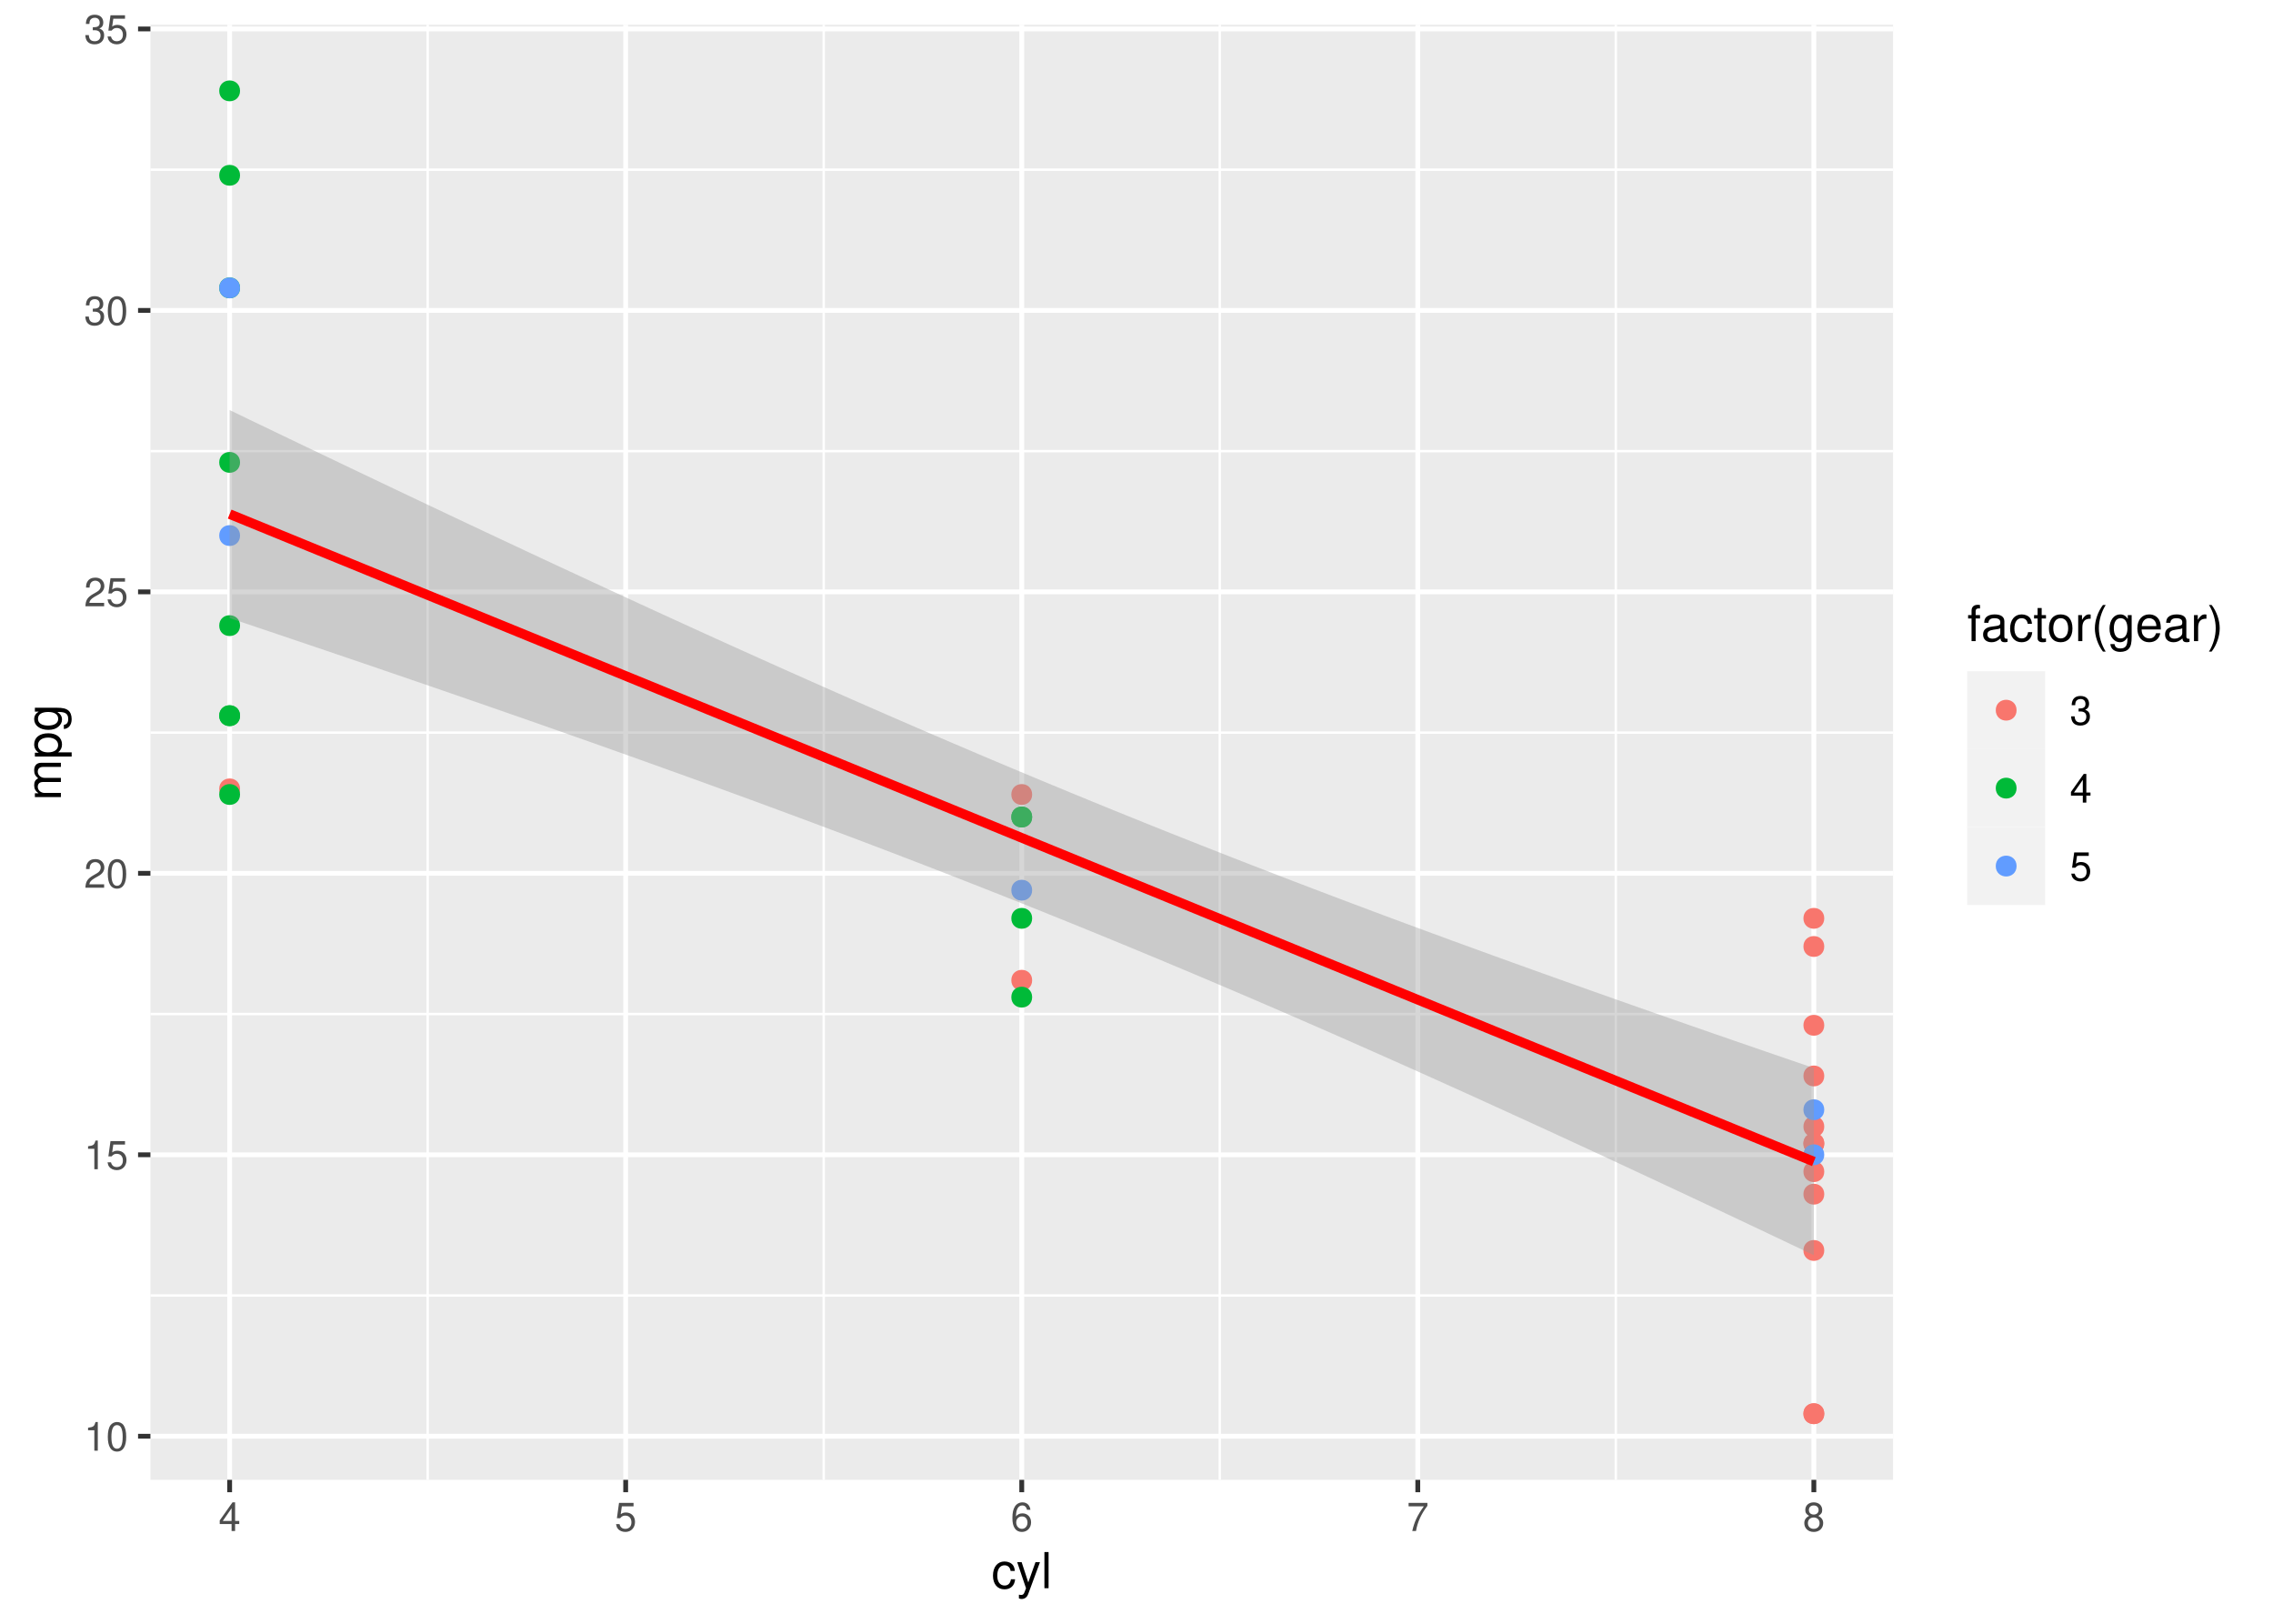 <?xml version="1.0" encoding="UTF-8"?>
<svg xmlns="http://www.w3.org/2000/svg" xmlns:xlink="http://www.w3.org/1999/xlink" width="504pt" height="360pt" viewBox="0 0 504 360" version="1.1">
<defs>
<g>
<symbol overflow="visible" id="glyph0-0">
<path style="stroke:none;" d=""/>
</symbol>
<symbol overflow="visible" id="glyph0-1">
<path style="stroke:none;" d="M 2.281 -4.531 L 2.281 0 L 3.047 0 L 3.047 -6.359 L 2.547 -6.359 C 2.266 -5.391 2.094 -5.25 0.891 -5.094 L 0.891 -4.531 Z M 2.281 -4.531 "/>
</symbol>
<symbol overflow="visible" id="glyph0-2">
<path style="stroke:none;" d="M 2.422 -6.359 C 1.844 -6.359 1.312 -6.094 0.984 -5.672 C 0.578 -5.109 0.375 -4.25 0.375 -3.078 C 0.375 -0.938 1.078 0.203 2.422 0.203 C 3.734 0.203 4.453 -0.938 4.453 -3.031 C 4.453 -4.25 4.266 -5.078 3.859 -5.672 C 3.531 -6.109 3.016 -6.359 2.422 -6.359 Z M 2.422 -5.672 C 3.25 -5.672 3.672 -4.828 3.672 -3.094 C 3.672 -1.281 3.266 -0.438 2.406 -0.438 C 1.578 -0.438 1.172 -1.312 1.172 -3.062 C 1.172 -4.828 1.578 -5.672 2.422 -5.672 Z M 2.422 -5.672 "/>
</symbol>
<symbol overflow="visible" id="glyph0-3">
<path style="stroke:none;" d="M 4.188 -6.234 L 0.969 -6.234 L 0.5 -2.844 L 1.219 -2.844 C 1.578 -3.266 1.875 -3.422 2.359 -3.422 C 3.203 -3.422 3.719 -2.844 3.719 -1.922 C 3.719 -1.031 3.203 -0.484 2.359 -0.484 C 1.688 -0.484 1.266 -0.828 1.078 -1.531 L 0.312 -1.531 C 0.406 -1.016 0.5 -0.781 0.688 -0.547 C 1.031 -0.078 1.672 0.203 2.375 0.203 C 3.641 0.203 4.516 -0.719 4.516 -2.031 C 4.516 -3.266 3.688 -4.109 2.5 -4.109 C 2.062 -4.109 1.703 -4 1.344 -3.734 L 1.594 -5.469 L 4.188 -5.469 Z M 4.188 -6.234 "/>
</symbol>
<symbol overflow="visible" id="glyph0-4">
<path style="stroke:none;" d="M 4.453 -0.766 L 1.172 -0.766 C 1.25 -1.297 1.531 -1.625 2.297 -2.094 L 3.172 -2.594 C 4.047 -3.062 4.5 -3.719 4.5 -4.5 C 4.5 -5.031 4.281 -5.531 3.922 -5.875 C 3.547 -6.203 3.094 -6.359 2.5 -6.359 C 1.703 -6.359 1.125 -6.078 0.781 -5.531 C 0.547 -5.203 0.453 -4.797 0.438 -4.156 L 1.219 -4.156 C 1.234 -4.594 1.297 -4.844 1.406 -5.062 C 1.594 -5.438 2 -5.688 2.469 -5.688 C 3.172 -5.688 3.703 -5.172 3.703 -4.484 C 3.703 -3.969 3.406 -3.531 2.859 -3.219 L 2.047 -2.75 C 0.75 -2 0.375 -1.406 0.297 -0.016 L 4.453 -0.016 Z M 4.453 -0.766 "/>
</symbol>
<symbol overflow="visible" id="glyph0-5">
<path style="stroke:none;" d="M 1.938 -2.922 L 2.359 -2.922 C 3.203 -2.922 3.656 -2.531 3.656 -1.766 C 3.656 -0.969 3.172 -0.484 2.375 -0.484 C 1.516 -0.484 1.109 -0.922 1.062 -1.844 L 0.281 -1.844 C 0.312 -1.344 0.406 -1 0.547 -0.719 C 0.875 -0.109 1.484 0.203 2.344 0.203 C 3.625 0.203 4.453 -0.578 4.453 -1.781 C 4.453 -2.594 4.141 -3.031 3.391 -3.297 C 3.969 -3.531 4.266 -3.969 4.266 -4.609 C 4.266 -5.703 3.547 -6.359 2.359 -6.359 C 1.109 -6.359 0.438 -5.656 0.406 -4.312 L 1.188 -4.312 C 1.203 -4.703 1.234 -4.922 1.328 -5.109 C 1.5 -5.469 1.891 -5.688 2.375 -5.688 C 3.062 -5.688 3.469 -5.266 3.469 -4.578 C 3.469 -4.141 3.312 -3.859 2.969 -3.719 C 2.766 -3.625 2.484 -3.594 1.938 -3.578 Z M 1.938 -2.922 "/>
</symbol>
<symbol overflow="visible" id="glyph0-6">
<path style="stroke:none;" d="M 2.875 -1.547 L 2.875 0 L 3.656 0 L 3.656 -1.547 L 4.578 -1.547 L 4.578 -2.234 L 3.656 -2.234 L 3.656 -6.359 L 3.078 -6.359 L 0.25 -2.359 L 0.25 -1.547 Z M 2.875 -2.234 L 0.922 -2.234 L 2.875 -5.047 Z M 2.875 -2.234 "/>
</symbol>
<symbol overflow="visible" id="glyph0-7">
<path style="stroke:none;" d="M 4.375 -4.703 C 4.234 -5.75 3.562 -6.359 2.609 -6.359 C 1.922 -6.359 1.312 -6.031 0.938 -5.453 C 0.547 -4.828 0.375 -4.062 0.375 -2.906 C 0.375 -1.828 0.531 -1.156 0.906 -0.594 C 1.234 -0.078 1.781 0.203 2.469 0.203 C 3.656 0.203 4.516 -0.688 4.516 -1.922 C 4.516 -3.094 3.719 -3.922 2.609 -3.922 C 1.984 -3.922 1.5 -3.688 1.172 -3.234 C 1.172 -4.797 1.672 -5.672 2.562 -5.672 C 3.109 -5.672 3.484 -5.328 3.609 -4.703 Z M 2.5 -3.234 C 3.25 -3.234 3.719 -2.703 3.719 -1.859 C 3.719 -1.062 3.188 -0.484 2.484 -0.484 C 1.766 -0.484 1.219 -1.094 1.219 -1.906 C 1.219 -2.688 1.734 -3.234 2.5 -3.234 Z M 2.5 -3.234 "/>
</symbol>
<symbol overflow="visible" id="glyph0-8">
<path style="stroke:none;" d="M 4.578 -6.234 L 0.406 -6.234 L 0.406 -5.469 L 3.781 -5.469 C 2.281 -3.359 1.688 -2.047 1.219 0 L 2.047 0 C 2.391 -2 3.172 -3.719 4.578 -5.594 Z M 4.578 -6.234 "/>
</symbol>
<symbol overflow="visible" id="glyph0-9">
<path style="stroke:none;" d="M 3.438 -3.359 C 4.094 -3.75 4.297 -4.062 4.297 -4.656 C 4.297 -5.672 3.531 -6.359 2.422 -6.359 C 1.312 -6.359 0.547 -5.672 0.547 -4.672 C 0.547 -4.062 0.75 -3.75 1.391 -3.359 C 0.672 -2.984 0.328 -2.469 0.328 -1.766 C 0.328 -0.609 1.172 0.203 2.422 0.203 C 3.656 0.203 4.516 -0.609 4.516 -1.766 C 4.516 -2.469 4.156 -2.984 3.438 -3.359 Z M 2.422 -5.672 C 3.078 -5.672 3.5 -5.281 3.5 -4.641 C 3.5 -4.047 3.062 -3.656 2.422 -3.656 C 1.766 -3.656 1.344 -4.047 1.344 -4.656 C 1.344 -5.281 1.766 -5.672 2.422 -5.672 Z M 2.422 -3 C 3.188 -3 3.719 -2.484 3.719 -1.75 C 3.719 -0.984 3.203 -0.484 2.406 -0.484 C 1.641 -0.484 1.125 -1 1.125 -1.734 C 1.125 -2.5 1.641 -3 2.422 -3 Z M 2.422 -3 "/>
</symbol>
<symbol overflow="visible" id="glyph1-0">
<path style="stroke:none;" d=""/>
</symbol>
<symbol overflow="visible" id="glyph1-1">
<path style="stroke:none;" d="M 5.188 -3.828 C 5.141 -4.391 5.016 -4.75 4.797 -5.078 C 4.406 -5.609 3.703 -5.922 2.906 -5.922 C 1.344 -5.922 0.344 -4.703 0.344 -2.781 C 0.344 -0.922 1.328 0.25 2.891 0.25 C 4.266 0.25 5.141 -0.578 5.25 -1.984 L 4.328 -1.984 C 4.172 -1.062 3.703 -0.594 2.922 -0.594 C 1.906 -0.594 1.297 -1.422 1.297 -2.781 C 1.297 -4.219 1.891 -5.078 2.891 -5.078 C 3.656 -5.078 4.141 -4.625 4.25 -3.828 Z M 5.188 -3.828 "/>
</symbol>
<symbol overflow="visible" id="glyph1-2">
<path style="stroke:none;" d="M 4.266 -5.766 L 2.672 -1.281 L 1.203 -5.766 L 0.219 -5.766 L 2.172 0.016 L 1.812 0.938 C 1.656 1.344 1.469 1.5 1.078 1.5 C 0.922 1.5 0.797 1.469 0.594 1.438 L 0.594 2.25 C 0.781 2.359 0.969 2.391 1.203 2.391 C 1.5 2.391 1.828 2.297 2.062 2.125 C 2.359 1.906 2.516 1.672 2.688 1.203 L 5.266 -5.766 Z M 4.266 -5.766 "/>
</symbol>
<symbol overflow="visible" id="glyph1-3">
<path style="stroke:none;" d="M 1.672 -8.016 L 0.75 -8.016 L 0.75 0 L 1.672 0 Z M 1.672 -8.016 "/>
</symbol>
<symbol overflow="visible" id="glyph1-4">
<path style="stroke:none;" d="M 2.844 -5.766 L 1.875 -5.766 L 1.875 -6.672 C 1.875 -7.047 2.094 -7.25 2.516 -7.25 C 2.594 -7.25 2.625 -7.25 2.844 -7.234 L 2.844 -8 C 2.625 -8.047 2.516 -8.047 2.328 -8.047 C 1.469 -8.047 0.969 -7.562 0.969 -6.75 L 0.969 -5.766 L 0.203 -5.766 L 0.203 -5.016 L 0.969 -5.016 L 0.969 0 L 1.875 0 L 1.875 -5.016 L 2.844 -5.016 Z M 2.844 -5.766 "/>
</symbol>
<symbol overflow="visible" id="glyph1-5">
<path style="stroke:none;" d="M 5.891 -0.531 C 5.781 -0.516 5.734 -0.516 5.688 -0.516 C 5.375 -0.516 5.188 -0.688 5.188 -0.969 L 5.188 -4.359 C 5.188 -5.375 4.438 -5.922 3.031 -5.922 C 2.172 -5.922 1.5 -5.688 1.109 -5.266 C 0.844 -4.969 0.734 -4.625 0.719 -4.062 L 1.641 -4.062 C 1.719 -4.766 2.141 -5.078 2.984 -5.078 C 3.828 -5.078 4.281 -4.781 4.281 -4.219 L 4.281 -3.984 C 4.266 -3.594 4.062 -3.438 3.328 -3.344 C 2.031 -3.172 1.828 -3.141 1.469 -2.984 C 0.797 -2.703 0.469 -2.203 0.469 -1.453 C 0.469 -0.406 1.188 0.25 2.359 0.25 C 3.078 0.25 3.656 0 4.312 -0.594 C 4.375 0 4.656 0.25 5.266 0.25 C 5.453 0.25 5.578 0.234 5.891 0.156 Z M 4.281 -1.812 C 4.281 -1.5 4.188 -1.312 3.922 -1.062 C 3.547 -0.719 3.094 -0.547 2.547 -0.547 C 1.844 -0.547 1.422 -0.891 1.422 -1.469 C 1.422 -2.078 1.812 -2.391 2.812 -2.531 C 3.781 -2.656 3.969 -2.703 4.281 -2.844 Z M 4.281 -1.812 "/>
</symbol>
<symbol overflow="visible" id="glyph1-6">
<path style="stroke:none;" d="M 2.797 -5.766 L 1.844 -5.766 L 1.844 -7.344 L 0.938 -7.344 L 0.938 -5.766 L 0.156 -5.766 L 0.156 -5.016 L 0.938 -5.016 L 0.938 -0.656 C 0.938 -0.062 1.328 0.25 2.047 0.25 C 2.281 0.25 2.484 0.234 2.797 0.172 L 2.797 -0.594 C 2.656 -0.562 2.547 -0.547 2.359 -0.547 C 1.953 -0.547 1.844 -0.656 1.844 -1.062 L 1.844 -5.016 L 2.797 -5.016 Z M 2.797 -5.766 "/>
</symbol>
<symbol overflow="visible" id="glyph1-7">
<path style="stroke:none;" d="M 2.984 -5.922 C 1.359 -5.922 0.391 -4.781 0.391 -2.844 C 0.391 -0.891 1.359 0.25 3 0.25 C 4.625 0.25 5.609 -0.906 5.609 -2.797 C 5.609 -4.797 4.656 -5.922 2.984 -5.922 Z M 3 -5.078 C 4.031 -5.078 4.656 -4.234 4.656 -2.812 C 4.656 -1.438 4.016 -0.594 3 -0.594 C 1.984 -0.594 1.359 -1.438 1.359 -2.844 C 1.359 -4.234 1.984 -5.078 3 -5.078 Z M 3 -5.078 "/>
</symbol>
<symbol overflow="visible" id="glyph1-8">
<path style="stroke:none;" d="M 0.766 -5.766 L 0.766 0 L 1.688 0 L 1.688 -2.984 C 1.688 -4.375 2.266 -5 3.531 -4.969 L 3.531 -5.891 C 3.375 -5.922 3.281 -5.922 3.172 -5.922 C 2.578 -5.922 2.141 -5.578 1.609 -4.719 L 1.609 -5.766 Z M 0.766 -5.766 "/>
</symbol>
<symbol overflow="visible" id="glyph1-9">
<path style="stroke:none;" d="M 2.594 -8.016 C 1.5 -6.578 0.797 -4.578 0.797 -2.844 C 0.797 -1.109 1.5 0.891 2.594 2.328 L 3.203 2.328 C 2.234 0.766 1.688 -1.094 1.688 -2.844 C 1.688 -4.594 2.234 -6.453 3.203 -8.016 Z M 2.594 -8.016 "/>
</symbol>
<symbol overflow="visible" id="glyph1-10">
<path style="stroke:none;" d="M 4.438 -5.766 L 4.438 -4.922 C 3.984 -5.625 3.469 -5.922 2.75 -5.922 C 1.359 -5.922 0.391 -4.625 0.391 -2.781 C 0.391 -1.812 0.609 -1.109 1.109 -0.531 C 1.547 -0.016 2.094 0.25 2.688 0.25 C 3.375 0.25 3.875 -0.062 4.359 -0.781 L 4.359 -0.484 C 4.359 1.062 3.922 1.625 2.781 1.625 C 2 1.625 1.594 1.312 1.5 0.656 L 0.578 0.656 C 0.656 1.734 1.5 2.391 2.766 2.391 C 3.609 2.391 4.312 2.125 4.688 1.656 C 5.125 1.125 5.297 0.406 5.297 -0.953 L 5.297 -5.766 Z M 2.844 -5.078 C 3.812 -5.078 4.359 -4.266 4.359 -2.812 C 4.359 -1.406 3.797 -0.594 2.844 -0.594 C 1.891 -0.594 1.344 -1.422 1.344 -2.844 C 1.344 -4.25 1.891 -5.078 2.844 -5.078 Z M 2.844 -5.078 "/>
</symbol>
<symbol overflow="visible" id="glyph1-11">
<path style="stroke:none;" d="M 5.641 -2.578 C 5.641 -3.453 5.578 -3.984 5.406 -4.406 C 5.031 -5.359 4.156 -5.922 3.078 -5.922 C 1.469 -5.922 0.438 -4.703 0.438 -2.812 C 0.438 -0.906 1.438 0.25 3.062 0.25 C 4.375 0.25 5.297 -0.5 5.516 -1.75 L 4.594 -1.75 C 4.344 -0.984 3.828 -0.594 3.094 -0.594 C 2.516 -0.594 2.016 -0.859 1.703 -1.344 C 1.484 -1.672 1.406 -2 1.391 -2.578 Z M 1.422 -3.328 C 1.5 -4.391 2.141 -5.078 3.062 -5.078 C 4 -5.078 4.656 -4.359 4.656 -3.328 Z M 1.422 -3.328 "/>
</symbol>
<symbol overflow="visible" id="glyph1-12">
<path style="stroke:none;" d="M 1.016 2.328 C 2.125 0.891 2.812 -1.109 2.812 -2.844 C 2.812 -4.578 2.125 -6.578 1.016 -8.016 L 0.422 -8.016 C 1.391 -6.453 1.922 -4.594 1.922 -2.844 C 1.922 -1.094 1.391 0.766 0.422 2.328 Z M 1.016 2.328 "/>
</symbol>
<symbol overflow="visible" id="glyph2-0">
<path style="stroke:none;" d=""/>
</symbol>
<symbol overflow="visible" id="glyph2-1">
<path style="stroke:none;" d="M -5.766 -0.766 L 0 -0.766 L 0 -1.688 L -3.625 -1.688 C -4.453 -1.688 -5.125 -2.297 -5.125 -3.047 C -5.125 -3.734 -4.703 -4.109 -3.969 -4.109 L 0 -4.109 L 0 -5.031 L -3.625 -5.031 C -4.453 -5.031 -5.125 -5.641 -5.125 -6.391 C -5.125 -7.062 -4.703 -7.453 -3.969 -7.453 L 0 -7.453 L 0 -8.375 L -4.328 -8.375 C -5.359 -8.375 -5.922 -7.781 -5.922 -6.703 C -5.922 -5.938 -5.703 -5.484 -5.047 -4.938 C -5.672 -4.594 -5.922 -4.141 -5.922 -3.391 C -5.922 -2.625 -5.641 -2.094 -4.953 -1.609 L -5.766 -1.609 Z M -5.766 -0.766 "/>
</symbol>
<symbol overflow="visible" id="glyph2-2">
<path style="stroke:none;" d="M 2.391 -0.594 L 2.391 -1.516 L -0.609 -1.516 C -0.016 -2 0.25 -2.547 0.25 -3.281 C 0.25 -4.781 -0.953 -5.75 -2.781 -5.75 C -4.719 -5.75 -5.922 -4.812 -5.922 -3.281 C -5.922 -2.5 -5.578 -1.875 -4.891 -1.438 L -5.766 -1.438 L -5.766 -0.594 Z M -5.078 -3.125 C -5.078 -4.141 -4.188 -4.797 -2.812 -4.797 C -1.5 -4.797 -0.609 -4.125 -0.609 -3.125 C -0.609 -2.141 -1.484 -1.516 -2.844 -1.516 C -4.188 -1.516 -5.078 -2.141 -5.078 -3.125 Z M -5.078 -3.125 "/>
</symbol>
<symbol overflow="visible" id="glyph2-3">
<path style="stroke:none;" d="M -5.766 -4.438 L -4.922 -4.438 C -5.625 -3.984 -5.922 -3.469 -5.922 -2.75 C -5.922 -1.359 -4.625 -0.391 -2.781 -0.391 C -1.812 -0.391 -1.109 -0.609 -0.531 -1.109 C -0.016 -1.547 0.25 -2.094 0.25 -2.688 C 0.25 -3.375 -0.062 -3.875 -0.781 -4.359 L -0.484 -4.359 C 1.062 -4.359 1.625 -3.922 1.625 -2.781 C 1.625 -2 1.312 -1.594 0.656 -1.5 L 0.656 -0.578 C 1.734 -0.656 2.391 -1.5 2.391 -2.766 C 2.391 -3.609 2.125 -4.312 1.656 -4.688 C 1.125 -5.125 0.406 -5.297 -0.953 -5.297 L -5.766 -5.297 Z M -5.078 -2.844 C -5.078 -3.812 -4.266 -4.359 -2.812 -4.359 C -1.406 -4.359 -0.594 -3.797 -0.594 -2.844 C -0.594 -1.891 -1.422 -1.344 -2.844 -1.344 C -4.25 -1.344 -5.078 -1.891 -5.078 -2.844 Z M -5.078 -2.844 "/>
</symbol>
</g>
<clipPath id="clip1">
  <path d="M 33.352 5.48 L 419.754 5.48 L 419.754 328.102 L 33.352 328.102 Z M 33.352 5.48 "/>
</clipPath>
<clipPath id="clip2">
  <path d="M 33.352 286 L 419.754 286 L 419.754 288 L 33.352 288 Z M 33.352 286 "/>
</clipPath>
<clipPath id="clip3">
  <path d="M 33.352 224 L 419.754 224 L 419.754 226 L 33.352 226 Z M 33.352 224 "/>
</clipPath>
<clipPath id="clip4">
  <path d="M 33.352 162 L 419.754 162 L 419.754 163 L 33.352 163 Z M 33.352 162 "/>
</clipPath>
<clipPath id="clip5">
  <path d="M 33.352 99 L 419.754 99 L 419.754 101 L 33.352 101 Z M 33.352 99 "/>
</clipPath>
<clipPath id="clip6">
  <path d="M 33.352 37 L 419.754 37 L 419.754 38 L 33.352 38 Z M 33.352 37 "/>
</clipPath>
<clipPath id="clip7">
  <path d="M 94 5.48 L 96 5.48 L 96 328.102 L 94 328.102 Z M 94 5.48 "/>
</clipPath>
<clipPath id="clip8">
  <path d="M 182 5.48 L 183 5.48 L 183 328.102 L 182 328.102 Z M 182 5.48 "/>
</clipPath>
<clipPath id="clip9">
  <path d="M 270 5.48 L 271 5.48 L 271 328.102 L 270 328.102 Z M 270 5.48 "/>
</clipPath>
<clipPath id="clip10">
  <path d="M 358 5.48 L 359 5.48 L 359 328.102 L 358 328.102 Z M 358 5.48 "/>
</clipPath>
<clipPath id="clip11">
  <path d="M 33.352 317 L 419.754 317 L 419.754 319 L 33.352 319 Z M 33.352 317 "/>
</clipPath>
<clipPath id="clip12">
  <path d="M 33.352 255 L 419.754 255 L 419.754 257 L 33.352 257 Z M 33.352 255 "/>
</clipPath>
<clipPath id="clip13">
  <path d="M 33.352 193 L 419.754 193 L 419.754 195 L 33.352 195 Z M 33.352 193 "/>
</clipPath>
<clipPath id="clip14">
  <path d="M 33.352 130 L 419.754 130 L 419.754 132 L 33.352 132 Z M 33.352 130 "/>
</clipPath>
<clipPath id="clip15">
  <path d="M 33.352 68 L 419.754 68 L 419.754 70 L 33.352 70 Z M 33.352 68 "/>
</clipPath>
<clipPath id="clip16">
  <path d="M 33.352 5.48 L 419.754 5.48 L 419.754 7 L 33.352 7 Z M 33.352 5.48 "/>
</clipPath>
<clipPath id="clip17">
  <path d="M 50 5.48 L 52 5.48 L 52 328.102 L 50 328.102 Z M 50 5.48 "/>
</clipPath>
<clipPath id="clip18">
  <path d="M 138 5.48 L 140 5.48 L 140 328.102 L 138 328.102 Z M 138 5.48 "/>
</clipPath>
<clipPath id="clip19">
  <path d="M 226 5.48 L 228 5.48 L 228 328.102 L 226 328.102 Z M 226 5.48 "/>
</clipPath>
<clipPath id="clip20">
  <path d="M 313 5.48 L 315 5.48 L 315 328.102 L 313 328.102 Z M 313 5.48 "/>
</clipPath>
<clipPath id="clip21">
  <path d="M 401 5.48 L 403 5.48 L 403 328.102 L 401 328.102 Z M 401 5.48 "/>
</clipPath>
</defs>
<g id="surface193">
<rect x="0" y="0" width="504" height="360" style="fill:rgb(100%,100%,100%);fill-opacity:1;stroke:none;"/>
<rect x="0" y="0" width="504" height="360" style="fill:rgb(100%,100%,100%);fill-opacity:1;stroke:none;"/>
<path style="fill:none;stroke-width:1.067;stroke-linecap:round;stroke-linejoin:round;stroke:rgb(100%,100%,100%);stroke-opacity:1;stroke-miterlimit:10;" d="M 0 360 L 504 360 L 504 0 L 0 0 Z M 0 360 "/>
<g clip-path="url(#clip1)" clip-rule="nonzero">
<path style=" stroke:none;fill-rule:nonzero;fill:rgb(92.157%,92.157%,92.157%);fill-opacity:1;" d="M 33.352 328.098 L 419.754 328.098 L 419.754 5.477 L 33.352 5.477 Z M 33.352 328.098 "/>
</g>
<g clip-path="url(#clip2)" clip-rule="nonzero">
<path style="fill:none;stroke-width:0.533;stroke-linecap:butt;stroke-linejoin:round;stroke:rgb(100%,100%,100%);stroke-opacity:1;stroke-miterlimit:10;" d="M 33.352 287.227 L 419.754 287.227 "/>
</g>
<g clip-path="url(#clip3)" clip-rule="nonzero">
<path style="fill:none;stroke-width:0.533;stroke-linecap:butt;stroke-linejoin:round;stroke:rgb(100%,100%,100%);stroke-opacity:1;stroke-miterlimit:10;" d="M 33.352 224.824 L 419.754 224.824 "/>
</g>
<g clip-path="url(#clip4)" clip-rule="nonzero">
<path style="fill:none;stroke-width:0.533;stroke-linecap:butt;stroke-linejoin:round;stroke:rgb(100%,100%,100%);stroke-opacity:1;stroke-miterlimit:10;" d="M 33.352 162.422 L 419.754 162.422 "/>
</g>
<g clip-path="url(#clip5)" clip-rule="nonzero">
<path style="fill:none;stroke-width:0.533;stroke-linecap:butt;stroke-linejoin:round;stroke:rgb(100%,100%,100%);stroke-opacity:1;stroke-miterlimit:10;" d="M 33.352 100.02 L 419.754 100.02 "/>
</g>
<g clip-path="url(#clip6)" clip-rule="nonzero">
<path style="fill:none;stroke-width:0.533;stroke-linecap:butt;stroke-linejoin:round;stroke:rgb(100%,100%,100%);stroke-opacity:1;stroke-miterlimit:10;" d="M 33.352 37.617 L 419.754 37.617 "/>
</g>
<g clip-path="url(#clip7)" clip-rule="nonzero">
<path style="fill:none;stroke-width:0.533;stroke-linecap:butt;stroke-linejoin:round;stroke:rgb(100%,100%,100%);stroke-opacity:1;stroke-miterlimit:10;" d="M 94.828 328.098 L 94.828 5.48 "/>
</g>
<g clip-path="url(#clip8)" clip-rule="nonzero">
<path style="fill:none;stroke-width:0.533;stroke-linecap:butt;stroke-linejoin:round;stroke:rgb(100%,100%,100%);stroke-opacity:1;stroke-miterlimit:10;" d="M 182.645 328.098 L 182.645 5.48 "/>
</g>
<g clip-path="url(#clip9)" clip-rule="nonzero">
<path style="fill:none;stroke-width:0.533;stroke-linecap:butt;stroke-linejoin:round;stroke:rgb(100%,100%,100%);stroke-opacity:1;stroke-miterlimit:10;" d="M 270.465 328.098 L 270.465 5.48 "/>
</g>
<g clip-path="url(#clip10)" clip-rule="nonzero">
<path style="fill:none;stroke-width:0.533;stroke-linecap:butt;stroke-linejoin:round;stroke:rgb(100%,100%,100%);stroke-opacity:1;stroke-miterlimit:10;" d="M 358.281 328.098 L 358.281 5.48 "/>
</g>
<g clip-path="url(#clip11)" clip-rule="nonzero">
<path style="fill:none;stroke-width:1.067;stroke-linecap:butt;stroke-linejoin:round;stroke:rgb(100%,100%,100%);stroke-opacity:1;stroke-miterlimit:10;" d="M 33.352 318.426 L 419.754 318.426 "/>
</g>
<g clip-path="url(#clip12)" clip-rule="nonzero">
<path style="fill:none;stroke-width:1.067;stroke-linecap:butt;stroke-linejoin:round;stroke:rgb(100%,100%,100%);stroke-opacity:1;stroke-miterlimit:10;" d="M 33.352 256.023 L 419.754 256.023 "/>
</g>
<g clip-path="url(#clip13)" clip-rule="nonzero">
<path style="fill:none;stroke-width:1.067;stroke-linecap:butt;stroke-linejoin:round;stroke:rgb(100%,100%,100%);stroke-opacity:1;stroke-miterlimit:10;" d="M 33.352 193.621 L 419.754 193.621 "/>
</g>
<g clip-path="url(#clip14)" clip-rule="nonzero">
<path style="fill:none;stroke-width:1.067;stroke-linecap:butt;stroke-linejoin:round;stroke:rgb(100%,100%,100%);stroke-opacity:1;stroke-miterlimit:10;" d="M 33.352 131.219 L 419.754 131.219 "/>
</g>
<g clip-path="url(#clip15)" clip-rule="nonzero">
<path style="fill:none;stroke-width:1.067;stroke-linecap:butt;stroke-linejoin:round;stroke:rgb(100%,100%,100%);stroke-opacity:1;stroke-miterlimit:10;" d="M 33.352 68.816 L 419.754 68.816 "/>
</g>
<g clip-path="url(#clip16)" clip-rule="nonzero">
<path style="fill:none;stroke-width:1.067;stroke-linecap:butt;stroke-linejoin:round;stroke:rgb(100%,100%,100%);stroke-opacity:1;stroke-miterlimit:10;" d="M 33.352 6.414 L 419.754 6.414 "/>
</g>
<g clip-path="url(#clip17)" clip-rule="nonzero">
<path style="fill:none;stroke-width:1.067;stroke-linecap:butt;stroke-linejoin:round;stroke:rgb(100%,100%,100%);stroke-opacity:1;stroke-miterlimit:10;" d="M 50.918 328.098 L 50.918 5.48 "/>
</g>
<g clip-path="url(#clip18)" clip-rule="nonzero">
<path style="fill:none;stroke-width:1.067;stroke-linecap:butt;stroke-linejoin:round;stroke:rgb(100%,100%,100%);stroke-opacity:1;stroke-miterlimit:10;" d="M 138.734 328.098 L 138.734 5.48 "/>
</g>
<g clip-path="url(#clip19)" clip-rule="nonzero">
<path style="fill:none;stroke-width:1.067;stroke-linecap:butt;stroke-linejoin:round;stroke:rgb(100%,100%,100%);stroke-opacity:1;stroke-miterlimit:10;" d="M 226.555 328.098 L 226.555 5.48 "/>
</g>
<g clip-path="url(#clip20)" clip-rule="nonzero">
<path style="fill:none;stroke-width:1.067;stroke-linecap:butt;stroke-linejoin:round;stroke:rgb(100%,100%,100%);stroke-opacity:1;stroke-miterlimit:10;" d="M 314.371 328.098 L 314.371 5.48 "/>
</g>
<g clip-path="url(#clip21)" clip-rule="nonzero">
<path style="fill:none;stroke-width:1.067;stroke-linecap:butt;stroke-linejoin:round;stroke:rgb(100%,100%,100%);stroke-opacity:1;stroke-miterlimit:10;" d="M 402.191 328.098 L 402.191 5.48 "/>
</g>
<path style="fill-rule:nonzero;fill:rgb(0%,72.941%,21.961%);fill-opacity:1;stroke-width:0.709;stroke-linecap:round;stroke-linejoin:round;stroke:rgb(0%,72.941%,21.961%);stroke-opacity:1;stroke-miterlimit:10;" d="M 228.508 181.141 C 228.508 183.746 224.598 183.746 224.598 181.141 C 224.598 178.535 228.508 178.535 228.508 181.141 "/>
<path style="fill-rule:nonzero;fill:rgb(0%,72.941%,21.961%);fill-opacity:1;stroke-width:0.709;stroke-linecap:round;stroke-linejoin:round;stroke:rgb(0%,72.941%,21.961%);stroke-opacity:1;stroke-miterlimit:10;" d="M 228.508 181.141 C 228.508 183.746 224.598 183.746 224.598 181.141 C 224.598 178.535 228.508 178.535 228.508 181.141 "/>
<path style="fill-rule:nonzero;fill:rgb(0%,72.941%,21.961%);fill-opacity:1;stroke-width:0.709;stroke-linecap:round;stroke-linejoin:round;stroke:rgb(0%,72.941%,21.961%);stroke-opacity:1;stroke-miterlimit:10;" d="M 52.871 158.676 C 52.871 161.281 48.961 161.281 48.961 158.676 C 48.961 156.07 52.871 156.07 52.871 158.676 "/>
<path style="fill-rule:nonzero;fill:rgb(97.255%,46.275%,42.745%);fill-opacity:1;stroke-width:0.709;stroke-linecap:round;stroke-linejoin:round;stroke:rgb(97.255%,46.275%,42.745%);stroke-opacity:1;stroke-miterlimit:10;" d="M 228.508 176.148 C 228.508 178.754 224.598 178.754 224.598 176.148 C 224.598 173.543 228.508 173.543 228.508 176.148 "/>
<path style="fill-rule:nonzero;fill:rgb(97.255%,46.275%,42.745%);fill-opacity:1;stroke-width:0.709;stroke-linecap:round;stroke-linejoin:round;stroke:rgb(97.255%,46.275%,42.745%);stroke-opacity:1;stroke-miterlimit:10;" d="M 404.145 209.848 C 404.145 212.453 400.234 212.453 400.234 209.848 C 400.234 207.238 404.145 207.238 404.145 209.848 "/>
<path style="fill-rule:nonzero;fill:rgb(97.255%,46.275%,42.745%);fill-opacity:1;stroke-width:0.709;stroke-linecap:round;stroke-linejoin:round;stroke:rgb(97.255%,46.275%,42.745%);stroke-opacity:1;stroke-miterlimit:10;" d="M 228.508 217.336 C 228.508 219.941 224.598 219.941 224.598 217.336 C 224.598 214.727 228.508 214.727 228.508 217.336 "/>
<path style="fill-rule:nonzero;fill:rgb(97.255%,46.275%,42.745%);fill-opacity:1;stroke-width:0.709;stroke-linecap:round;stroke-linejoin:round;stroke:rgb(97.255%,46.275%,42.745%);stroke-opacity:1;stroke-miterlimit:10;" d="M 404.145 264.762 C 404.145 267.367 400.234 267.367 400.234 264.762 C 400.234 262.152 404.145 262.152 404.145 264.762 "/>
<path style="fill-rule:nonzero;fill:rgb(0%,72.941%,21.961%);fill-opacity:1;stroke-width:0.709;stroke-linecap:round;stroke-linejoin:round;stroke:rgb(0%,72.941%,21.961%);stroke-opacity:1;stroke-miterlimit:10;" d="M 52.871 138.707 C 52.871 141.316 48.961 141.316 48.961 138.707 C 48.961 136.102 52.871 136.102 52.871 138.707 "/>
<path style="fill-rule:nonzero;fill:rgb(0%,72.941%,21.961%);fill-opacity:1;stroke-width:0.709;stroke-linecap:round;stroke-linejoin:round;stroke:rgb(0%,72.941%,21.961%);stroke-opacity:1;stroke-miterlimit:10;" d="M 52.871 158.676 C 52.871 161.281 48.961 161.281 48.961 158.676 C 48.961 156.07 52.871 156.07 52.871 158.676 "/>
<path style="fill-rule:nonzero;fill:rgb(0%,72.941%,21.961%);fill-opacity:1;stroke-width:0.709;stroke-linecap:round;stroke-linejoin:round;stroke:rgb(0%,72.941%,21.961%);stroke-opacity:1;stroke-miterlimit:10;" d="M 228.508 203.605 C 228.508 206.211 224.598 206.211 224.598 203.605 C 224.598 201 228.508 201 228.508 203.605 "/>
<path style="fill-rule:nonzero;fill:rgb(0%,72.941%,21.961%);fill-opacity:1;stroke-width:0.709;stroke-linecap:round;stroke-linejoin:round;stroke:rgb(0%,72.941%,21.961%);stroke-opacity:1;stroke-miterlimit:10;" d="M 228.508 221.078 C 228.508 223.684 224.598 223.684 224.598 221.078 C 224.598 218.473 228.508 218.473 228.508 221.078 "/>
<path style="fill-rule:nonzero;fill:rgb(97.255%,46.275%,42.745%);fill-opacity:1;stroke-width:0.709;stroke-linecap:round;stroke-linejoin:round;stroke:rgb(97.255%,46.275%,42.745%);stroke-opacity:1;stroke-miterlimit:10;" d="M 404.145 238.551 C 404.145 241.156 400.234 241.156 400.234 238.551 C 400.234 235.945 404.145 235.945 404.145 238.551 "/>
<path style="fill-rule:nonzero;fill:rgb(97.255%,46.275%,42.745%);fill-opacity:1;stroke-width:0.709;stroke-linecap:round;stroke-linejoin:round;stroke:rgb(97.255%,46.275%,42.745%);stroke-opacity:1;stroke-miterlimit:10;" d="M 404.145 227.32 C 404.145 229.926 400.234 229.926 400.234 227.32 C 400.234 224.711 404.145 224.711 404.145 227.32 "/>
<path style="fill-rule:nonzero;fill:rgb(97.255%,46.275%,42.745%);fill-opacity:1;stroke-width:0.709;stroke-linecap:round;stroke-linejoin:round;stroke:rgb(97.255%,46.275%,42.745%);stroke-opacity:1;stroke-miterlimit:10;" d="M 404.145 253.527 C 404.145 256.133 400.234 256.133 400.234 253.527 C 400.234 250.922 404.145 250.922 404.145 253.527 "/>
<path style="fill-rule:nonzero;fill:rgb(97.255%,46.275%,42.745%);fill-opacity:1;stroke-width:0.709;stroke-linecap:round;stroke-linejoin:round;stroke:rgb(97.255%,46.275%,42.745%);stroke-opacity:1;stroke-miterlimit:10;" d="M 404.145 313.434 C 404.145 316.039 400.234 316.039 400.234 313.434 C 400.234 310.828 404.145 310.828 404.145 313.434 "/>
<path style="fill-rule:nonzero;fill:rgb(97.255%,46.275%,42.745%);fill-opacity:1;stroke-width:0.709;stroke-linecap:round;stroke-linejoin:round;stroke:rgb(97.255%,46.275%,42.745%);stroke-opacity:1;stroke-miterlimit:10;" d="M 404.145 313.434 C 404.145 316.039 400.234 316.039 400.234 313.434 C 400.234 310.828 404.145 310.828 404.145 313.434 "/>
<path style="fill-rule:nonzero;fill:rgb(97.255%,46.275%,42.745%);fill-opacity:1;stroke-width:0.709;stroke-linecap:round;stroke-linejoin:round;stroke:rgb(97.255%,46.275%,42.745%);stroke-opacity:1;stroke-miterlimit:10;" d="M 404.145 259.77 C 404.145 262.375 400.234 262.375 400.234 259.77 C 400.234 257.16 404.145 257.16 404.145 259.77 "/>
<path style="fill-rule:nonzero;fill:rgb(0%,72.941%,21.961%);fill-opacity:1;stroke-width:0.709;stroke-linecap:round;stroke-linejoin:round;stroke:rgb(0%,72.941%,21.961%);stroke-opacity:1;stroke-miterlimit:10;" d="M 52.871 38.863 C 52.871 41.473 48.961 41.473 48.961 38.863 C 48.961 36.258 52.871 36.258 52.871 38.863 "/>
<path style="fill-rule:nonzero;fill:rgb(0%,72.941%,21.961%);fill-opacity:1;stroke-width:0.709;stroke-linecap:round;stroke-linejoin:round;stroke:rgb(0%,72.941%,21.961%);stroke-opacity:1;stroke-miterlimit:10;" d="M 52.871 63.824 C 52.871 66.434 48.961 66.434 48.961 63.824 C 48.961 61.219 52.871 61.219 52.871 63.824 "/>
<path style="fill-rule:nonzero;fill:rgb(0%,72.941%,21.961%);fill-opacity:1;stroke-width:0.709;stroke-linecap:round;stroke-linejoin:round;stroke:rgb(0%,72.941%,21.961%);stroke-opacity:1;stroke-miterlimit:10;" d="M 52.871 20.145 C 52.871 22.75 48.961 22.75 48.961 20.145 C 48.961 17.539 52.871 17.539 52.871 20.145 "/>
<path style="fill-rule:nonzero;fill:rgb(97.255%,46.275%,42.745%);fill-opacity:1;stroke-width:0.709;stroke-linecap:round;stroke-linejoin:round;stroke:rgb(97.255%,46.275%,42.745%);stroke-opacity:1;stroke-miterlimit:10;" d="M 52.871 174.902 C 52.871 177.508 48.961 177.508 48.961 174.902 C 48.961 172.297 52.871 172.297 52.871 174.902 "/>
<path style="fill-rule:nonzero;fill:rgb(97.255%,46.275%,42.745%);fill-opacity:1;stroke-width:0.709;stroke-linecap:round;stroke-linejoin:round;stroke:rgb(97.255%,46.275%,42.745%);stroke-opacity:1;stroke-miterlimit:10;" d="M 404.145 249.785 C 404.145 252.391 400.234 252.391 400.234 249.785 C 400.234 247.176 404.145 247.176 404.145 249.785 "/>
<path style="fill-rule:nonzero;fill:rgb(97.255%,46.275%,42.745%);fill-opacity:1;stroke-width:0.709;stroke-linecap:round;stroke-linejoin:round;stroke:rgb(97.255%,46.275%,42.745%);stroke-opacity:1;stroke-miterlimit:10;" d="M 404.145 253.527 C 404.145 256.133 400.234 256.133 400.234 253.527 C 400.234 250.922 404.145 250.922 404.145 253.527 "/>
<path style="fill-rule:nonzero;fill:rgb(97.255%,46.275%,42.745%);fill-opacity:1;stroke-width:0.709;stroke-linecap:round;stroke-linejoin:round;stroke:rgb(97.255%,46.275%,42.745%);stroke-opacity:1;stroke-miterlimit:10;" d="M 404.145 277.242 C 404.145 279.848 400.234 279.848 400.234 277.242 C 400.234 274.633 404.145 274.633 404.145 277.242 "/>
<path style="fill-rule:nonzero;fill:rgb(97.255%,46.275%,42.745%);fill-opacity:1;stroke-width:0.709;stroke-linecap:round;stroke-linejoin:round;stroke:rgb(97.255%,46.275%,42.745%);stroke-opacity:1;stroke-miterlimit:10;" d="M 404.145 203.605 C 404.145 206.211 400.234 206.211 400.234 203.605 C 400.234 201 404.145 201 404.145 203.605 "/>
<path style="fill-rule:nonzero;fill:rgb(0%,72.941%,21.961%);fill-opacity:1;stroke-width:0.709;stroke-linecap:round;stroke-linejoin:round;stroke:rgb(0%,72.941%,21.961%);stroke-opacity:1;stroke-miterlimit:10;" d="M 52.871 102.516 C 52.871 105.121 48.961 105.121 48.961 102.516 C 48.961 99.91 52.871 99.91 52.871 102.516 "/>
<path style="fill-rule:nonzero;fill:rgb(38.039%,61.176%,100%);fill-opacity:1;stroke-width:0.709;stroke-linecap:round;stroke-linejoin:round;stroke:rgb(38.039%,61.176%,100%);stroke-opacity:1;stroke-miterlimit:10;" d="M 52.871 118.738 C 52.871 121.348 48.961 121.348 48.961 118.738 C 48.961 116.133 52.871 116.133 52.871 118.738 "/>
<path style="fill-rule:nonzero;fill:rgb(38.039%,61.176%,100%);fill-opacity:1;stroke-width:0.709;stroke-linecap:round;stroke-linejoin:round;stroke:rgb(38.039%,61.176%,100%);stroke-opacity:1;stroke-miterlimit:10;" d="M 52.871 63.824 C 52.871 66.434 48.961 66.434 48.961 63.824 C 48.961 61.219 52.871 61.219 52.871 63.824 "/>
<path style="fill-rule:nonzero;fill:rgb(38.039%,61.176%,100%);fill-opacity:1;stroke-width:0.709;stroke-linecap:round;stroke-linejoin:round;stroke:rgb(38.039%,61.176%,100%);stroke-opacity:1;stroke-miterlimit:10;" d="M 404.145 246.039 C 404.145 248.645 400.234 248.645 400.234 246.039 C 400.234 243.434 404.145 243.434 404.145 246.039 "/>
<path style="fill-rule:nonzero;fill:rgb(38.039%,61.176%,100%);fill-opacity:1;stroke-width:0.709;stroke-linecap:round;stroke-linejoin:round;stroke:rgb(38.039%,61.176%,100%);stroke-opacity:1;stroke-miterlimit:10;" d="M 228.508 197.367 C 228.508 199.973 224.598 199.973 224.598 197.367 C 224.598 194.758 228.508 194.758 228.508 197.367 "/>
<path style="fill-rule:nonzero;fill:rgb(38.039%,61.176%,100%);fill-opacity:1;stroke-width:0.709;stroke-linecap:round;stroke-linejoin:round;stroke:rgb(38.039%,61.176%,100%);stroke-opacity:1;stroke-miterlimit:10;" d="M 404.145 256.023 C 404.145 258.629 400.234 258.629 400.234 256.023 C 400.234 253.418 404.145 253.418 404.145 256.023 "/>
<path style="fill-rule:nonzero;fill:rgb(0%,72.941%,21.961%);fill-opacity:1;stroke-width:0.709;stroke-linecap:round;stroke-linejoin:round;stroke:rgb(0%,72.941%,21.961%);stroke-opacity:1;stroke-miterlimit:10;" d="M 52.871 176.148 C 52.871 178.754 48.961 178.754 48.961 176.148 C 48.961 173.543 52.871 173.543 52.871 176.148 "/>
<path style=" stroke:none;fill-rule:nonzero;fill:rgb(60%,60%,60%);fill-opacity:0.4;" d="M 50.918 90.918 L 55.363 93.059 L 59.809 95.195 L 64.258 97.328 L 68.703 99.461 L 73.148 101.586 L 77.598 103.711 L 86.488 107.945 L 90.938 110.059 L 95.383 112.164 L 99.828 114.266 L 104.273 116.363 L 108.723 118.457 L 117.613 122.629 L 122.062 124.703 L 126.508 126.773 L 130.953 128.84 L 135.402 130.898 L 139.848 132.949 L 144.293 134.996 L 148.738 137.031 L 153.188 139.062 L 157.633 141.086 L 162.078 143.102 L 166.527 145.105 L 170.973 147.105 L 175.418 149.094 L 179.867 151.074 L 184.312 153.043 L 188.758 155.004 L 193.207 156.953 L 197.652 158.895 L 202.098 160.824 L 206.543 162.742 L 210.992 164.648 L 215.438 166.543 L 219.883 168.43 L 224.332 170.301 L 228.777 172.164 L 233.223 174.012 L 237.672 175.852 L 242.117 177.676 L 246.562 179.492 L 251.012 181.293 L 255.457 183.082 L 259.902 184.859 L 264.348 186.625 L 268.797 188.379 L 273.242 190.125 L 277.688 191.855 L 282.137 193.574 L 286.582 195.285 L 291.027 196.984 L 295.477 198.672 L 299.922 200.352 L 304.367 202.02 L 308.812 203.68 L 313.262 205.328 L 317.707 206.969 L 322.152 208.602 L 326.602 210.223 L 331.047 211.84 L 335.492 213.445 L 339.941 215.047 L 344.387 216.637 L 348.832 218.223 L 353.281 219.801 L 357.727 221.375 L 362.172 222.941 L 366.617 224.5 L 371.066 226.055 L 375.512 227.605 L 379.957 229.148 L 384.406 230.688 L 393.297 233.75 L 397.746 235.273 L 402.191 236.797 L 402.191 278.293 L 397.746 276.18 L 393.297 274.07 L 388.852 271.965 L 384.406 269.863 L 379.957 267.766 L 375.512 265.676 L 371.066 263.59 L 366.617 261.512 L 362.172 259.438 L 357.727 257.367 L 353.281 255.305 L 348.832 253.25 L 344.387 251.199 L 339.941 249.156 L 335.492 247.125 L 331.047 245.098 L 326.602 243.078 L 322.152 241.066 L 317.707 239.062 L 313.262 237.066 L 308.812 235.082 L 304.367 233.109 L 299.922 231.141 L 295.477 229.184 L 291.027 227.238 L 286.582 225.305 L 282.137 223.379 L 277.688 221.465 L 273.242 219.562 L 268.797 217.672 L 264.348 215.789 L 259.902 213.922 L 255.457 212.066 L 251.012 210.223 L 246.562 208.387 L 242.117 206.566 L 237.672 204.758 L 233.223 202.961 L 228.777 201.176 L 224.332 199.402 L 219.883 197.641 L 215.438 195.891 L 210.992 194.152 L 206.543 192.426 L 202.098 190.711 L 197.652 189.004 L 193.207 187.309 L 188.758 185.625 L 184.312 183.953 L 179.867 182.289 L 175.418 180.633 L 170.973 178.988 L 166.527 177.348 L 162.078 175.723 L 157.633 174.102 L 153.188 172.488 L 148.738 170.887 L 144.293 169.289 L 139.848 167.699 L 135.402 166.117 L 130.953 164.539 L 126.508 162.969 L 122.062 161.406 L 117.613 159.848 L 113.168 158.297 L 108.723 156.75 L 104.273 155.207 L 99.828 153.672 L 95.383 152.141 L 90.938 150.613 L 86.488 149.09 L 82.043 147.57 L 77.598 146.055 L 73.148 144.543 L 68.703 143.035 L 64.258 141.531 L 59.809 140.031 L 50.918 137.039 Z M 50.918 90.918 "/>
<path style="fill:none;stroke-width:2.134;stroke-linecap:butt;stroke-linejoin:round;stroke:rgb(100%,0%,0%);stroke-opacity:1;stroke-miterlimit:10;" d="M 50.918 113.98 L 59.809 117.613 L 64.258 119.43 L 68.703 121.25 L 73.148 123.066 L 77.598 124.883 L 86.488 128.516 L 90.938 130.336 L 104.273 135.785 L 108.723 137.605 L 117.613 141.238 L 122.062 143.055 L 126.508 144.871 L 130.953 146.691 L 135.402 148.508 L 144.293 152.141 L 148.738 153.961 L 153.188 155.777 L 162.078 159.41 L 166.527 161.227 L 170.973 163.047 L 175.418 164.863 L 179.867 166.68 L 184.312 168.496 L 188.758 170.316 L 193.207 172.133 L 206.543 177.582 L 210.992 179.402 L 219.883 183.035 L 224.332 184.852 L 228.777 186.672 L 233.223 188.488 L 237.672 190.305 L 246.562 193.938 L 251.012 195.758 L 264.348 201.207 L 268.797 203.027 L 277.688 206.66 L 282.137 208.477 L 286.582 210.293 L 291.027 212.113 L 295.477 213.93 L 304.367 217.562 L 308.812 219.383 L 313.262 221.199 L 322.152 224.832 L 326.602 226.648 L 331.047 228.469 L 335.492 230.285 L 339.941 232.102 L 344.387 233.918 L 348.832 235.738 L 353.281 237.555 L 366.617 243.004 L 371.066 244.824 L 379.957 248.457 L 384.406 250.273 L 388.852 252.094 L 393.297 253.91 L 397.746 255.727 L 402.191 257.543 "/>
<g style="fill:rgb(30.196%,30.196%,30.196%);fill-opacity:1;">
  <use xlink:href="#glyph0-1" x="18.637" y="321.633"/>
  <use xlink:href="#glyph0-2" x="23.53" y="321.633"/>
</g>
<g style="fill:rgb(30.196%,30.196%,30.196%);fill-opacity:1;">
  <use xlink:href="#glyph0-1" x="18.637" y="259.23"/>
  <use xlink:href="#glyph0-3" x="23.53" y="259.23"/>
</g>
<g style="fill:rgb(30.196%,30.196%,30.196%);fill-opacity:1;">
  <use xlink:href="#glyph0-4" x="18.637" y="196.828"/>
  <use xlink:href="#glyph0-2" x="23.53" y="196.828"/>
</g>
<g style="fill:rgb(30.196%,30.196%,30.196%);fill-opacity:1;">
  <use xlink:href="#glyph0-4" x="18.637" y="134.426"/>
  <use xlink:href="#glyph0-3" x="23.53" y="134.426"/>
</g>
<g style="fill:rgb(30.196%,30.196%,30.196%);fill-opacity:1;">
  <use xlink:href="#glyph0-5" x="18.637" y="72.023"/>
  <use xlink:href="#glyph0-2" x="23.53" y="72.023"/>
</g>
<g style="fill:rgb(30.196%,30.196%,30.196%);fill-opacity:1;">
  <use xlink:href="#glyph0-5" x="18.637" y="9.625"/>
  <use xlink:href="#glyph0-3" x="23.53" y="9.625"/>
</g>
<path style="fill:none;stroke-width:1.067;stroke-linecap:butt;stroke-linejoin:round;stroke:rgb(20%,20%,20%);stroke-opacity:1;stroke-miterlimit:10;" d="M 30.613 318.426 L 33.352 318.426 "/>
<path style="fill:none;stroke-width:1.067;stroke-linecap:butt;stroke-linejoin:round;stroke:rgb(20%,20%,20%);stroke-opacity:1;stroke-miterlimit:10;" d="M 30.613 256.023 L 33.352 256.023 "/>
<path style="fill:none;stroke-width:1.067;stroke-linecap:butt;stroke-linejoin:round;stroke:rgb(20%,20%,20%);stroke-opacity:1;stroke-miterlimit:10;" d="M 30.613 193.621 L 33.352 193.621 "/>
<path style="fill:none;stroke-width:1.067;stroke-linecap:butt;stroke-linejoin:round;stroke:rgb(20%,20%,20%);stroke-opacity:1;stroke-miterlimit:10;" d="M 30.613 131.219 L 33.352 131.219 "/>
<path style="fill:none;stroke-width:1.067;stroke-linecap:butt;stroke-linejoin:round;stroke:rgb(20%,20%,20%);stroke-opacity:1;stroke-miterlimit:10;" d="M 30.613 68.816 L 33.352 68.816 "/>
<path style="fill:none;stroke-width:1.067;stroke-linecap:butt;stroke-linejoin:round;stroke:rgb(20%,20%,20%);stroke-opacity:1;stroke-miterlimit:10;" d="M 30.613 6.414 L 33.352 6.414 "/>
<path style="fill:none;stroke-width:1.067;stroke-linecap:butt;stroke-linejoin:round;stroke:rgb(20%,20%,20%);stroke-opacity:1;stroke-miterlimit:10;" d="M 50.918 330.84 L 50.918 328.098 "/>
<path style="fill:none;stroke-width:1.067;stroke-linecap:butt;stroke-linejoin:round;stroke:rgb(20%,20%,20%);stroke-opacity:1;stroke-miterlimit:10;" d="M 138.734 330.84 L 138.734 328.098 "/>
<path style="fill:none;stroke-width:1.067;stroke-linecap:butt;stroke-linejoin:round;stroke:rgb(20%,20%,20%);stroke-opacity:1;stroke-miterlimit:10;" d="M 226.555 330.84 L 226.555 328.098 "/>
<path style="fill:none;stroke-width:1.067;stroke-linecap:butt;stroke-linejoin:round;stroke:rgb(20%,20%,20%);stroke-opacity:1;stroke-miterlimit:10;" d="M 314.371 330.84 L 314.371 328.098 "/>
<path style="fill:none;stroke-width:1.067;stroke-linecap:butt;stroke-linejoin:round;stroke:rgb(20%,20%,20%);stroke-opacity:1;stroke-miterlimit:10;" d="M 402.191 330.84 L 402.191 328.098 "/>
<g style="fill:rgb(30.196%,30.196%,30.196%);fill-opacity:1;">
  <use xlink:href="#glyph0-6" x="48.473" y="339.445"/>
</g>
<g style="fill:rgb(30.196%,30.196%,30.196%);fill-opacity:1;">
  <use xlink:href="#glyph0-3" x="136.289" y="339.445"/>
</g>
<g style="fill:rgb(30.196%,30.196%,30.196%);fill-opacity:1;">
  <use xlink:href="#glyph0-7" x="224.109" y="339.445"/>
</g>
<g style="fill:rgb(30.196%,30.196%,30.196%);fill-opacity:1;">
  <use xlink:href="#glyph0-8" x="311.926" y="339.445"/>
</g>
<g style="fill:rgb(30.196%,30.196%,30.196%);fill-opacity:1;">
  <use xlink:href="#glyph0-9" x="399.746" y="339.445"/>
</g>
<g style="fill:rgb(0%,0%,0%);fill-opacity:1;">
  <use xlink:href="#glyph1-1" x="219.832" y="352.121"/>
  <use xlink:href="#glyph1-2" x="225.332" y="352.121"/>
  <use xlink:href="#glyph1-3" x="230.832" y="352.121"/>
</g>
<g style="fill:rgb(0%,0%,0%);fill-opacity:1;">
  <use xlink:href="#glyph2-1" x="13.5" y="177.488"/>
  <use xlink:href="#glyph2-2" x="13.5" y="168.325"/>
  <use xlink:href="#glyph2-3" x="13.5" y="162.209"/>
</g>
<path style=" stroke:none;fill-rule:nonzero;fill:rgb(100%,100%,100%);fill-opacity:1;" d="M 430.715 206.137 L 498.523 206.137 L 498.523 127.441 L 430.715 127.441 Z M 430.715 206.137 "/>
<g style="fill:rgb(0%,0%,0%);fill-opacity:1;">
  <use xlink:href="#glyph1-4" x="436.191" y="142.141"/>
  <use xlink:href="#glyph1-5" x="439.249" y="142.141"/>
  <use xlink:href="#glyph1-1" x="445.365" y="142.141"/>
  <use xlink:href="#glyph1-6" x="450.865" y="142.141"/>
  <use xlink:href="#glyph1-7" x="453.923" y="142.141"/>
  <use xlink:href="#glyph1-8" x="460.039" y="142.141"/>
  <use xlink:href="#glyph1-9" x="463.702" y="142.141"/>
  <use xlink:href="#glyph1-10" x="467.365" y="142.141"/>
  <use xlink:href="#glyph1-11" x="473.481" y="142.141"/>
  <use xlink:href="#glyph1-5" x="479.597" y="142.141"/>
  <use xlink:href="#glyph1-8" x="485.713" y="142.141"/>
  <use xlink:href="#glyph1-12" x="489.376" y="142.141"/>
</g>
<path style=" stroke:none;fill-rule:nonzero;fill:rgb(94.902%,94.902%,94.902%);fill-opacity:1;" d="M 436.191 166.098 L 453.473 166.098 L 453.473 148.816 L 436.191 148.816 Z M 436.191 166.098 "/>
<path style="fill-rule:nonzero;fill:rgb(97.255%,46.275%,42.745%);fill-opacity:1;stroke-width:0.709;stroke-linecap:round;stroke-linejoin:round;stroke:rgb(97.255%,46.275%,42.745%);stroke-opacity:1;stroke-miterlimit:10;" d="M 446.789 157.457 C 446.789 160.062 442.879 160.062 442.879 157.457 C 442.879 154.852 446.789 154.852 446.789 157.457 "/>
<path style=" stroke:none;fill-rule:nonzero;fill:rgb(94.902%,94.902%,94.902%);fill-opacity:1;" d="M 436.191 183.379 L 453.473 183.379 L 453.473 166.098 L 436.191 166.098 Z M 436.191 183.379 "/>
<path style="fill-rule:nonzero;fill:rgb(0%,72.941%,21.961%);fill-opacity:1;stroke-width:0.709;stroke-linecap:round;stroke-linejoin:round;stroke:rgb(0%,72.941%,21.961%);stroke-opacity:1;stroke-miterlimit:10;" d="M 446.789 174.738 C 446.789 177.344 442.879 177.344 442.879 174.738 C 442.879 172.133 446.789 172.133 446.789 174.738 "/>
<path style=" stroke:none;fill-rule:nonzero;fill:rgb(94.902%,94.902%,94.902%);fill-opacity:1;" d="M 436.191 200.656 L 453.473 200.656 L 453.473 183.375 L 436.191 183.375 Z M 436.191 200.656 "/>
<path style="fill-rule:nonzero;fill:rgb(38.039%,61.176%,100%);fill-opacity:1;stroke-width:0.709;stroke-linecap:round;stroke-linejoin:round;stroke:rgb(38.039%,61.176%,100%);stroke-opacity:1;stroke-miterlimit:10;" d="M 446.789 192.016 C 446.789 194.625 442.879 194.625 442.879 192.016 C 442.879 189.41 446.789 189.41 446.789 192.016 "/>
<g style="fill:rgb(0%,0%,0%);fill-opacity:1;">
  <use xlink:href="#glyph0-5" x="458.953" y="160.664"/>
</g>
<g style="fill:rgb(0%,0%,0%);fill-opacity:1;">
  <use xlink:href="#glyph0-6" x="458.953" y="177.945"/>
</g>
<g style="fill:rgb(0%,0%,0%);fill-opacity:1;">
  <use xlink:href="#glyph0-3" x="458.953" y="195.227"/>
</g>
</g>
</svg>
